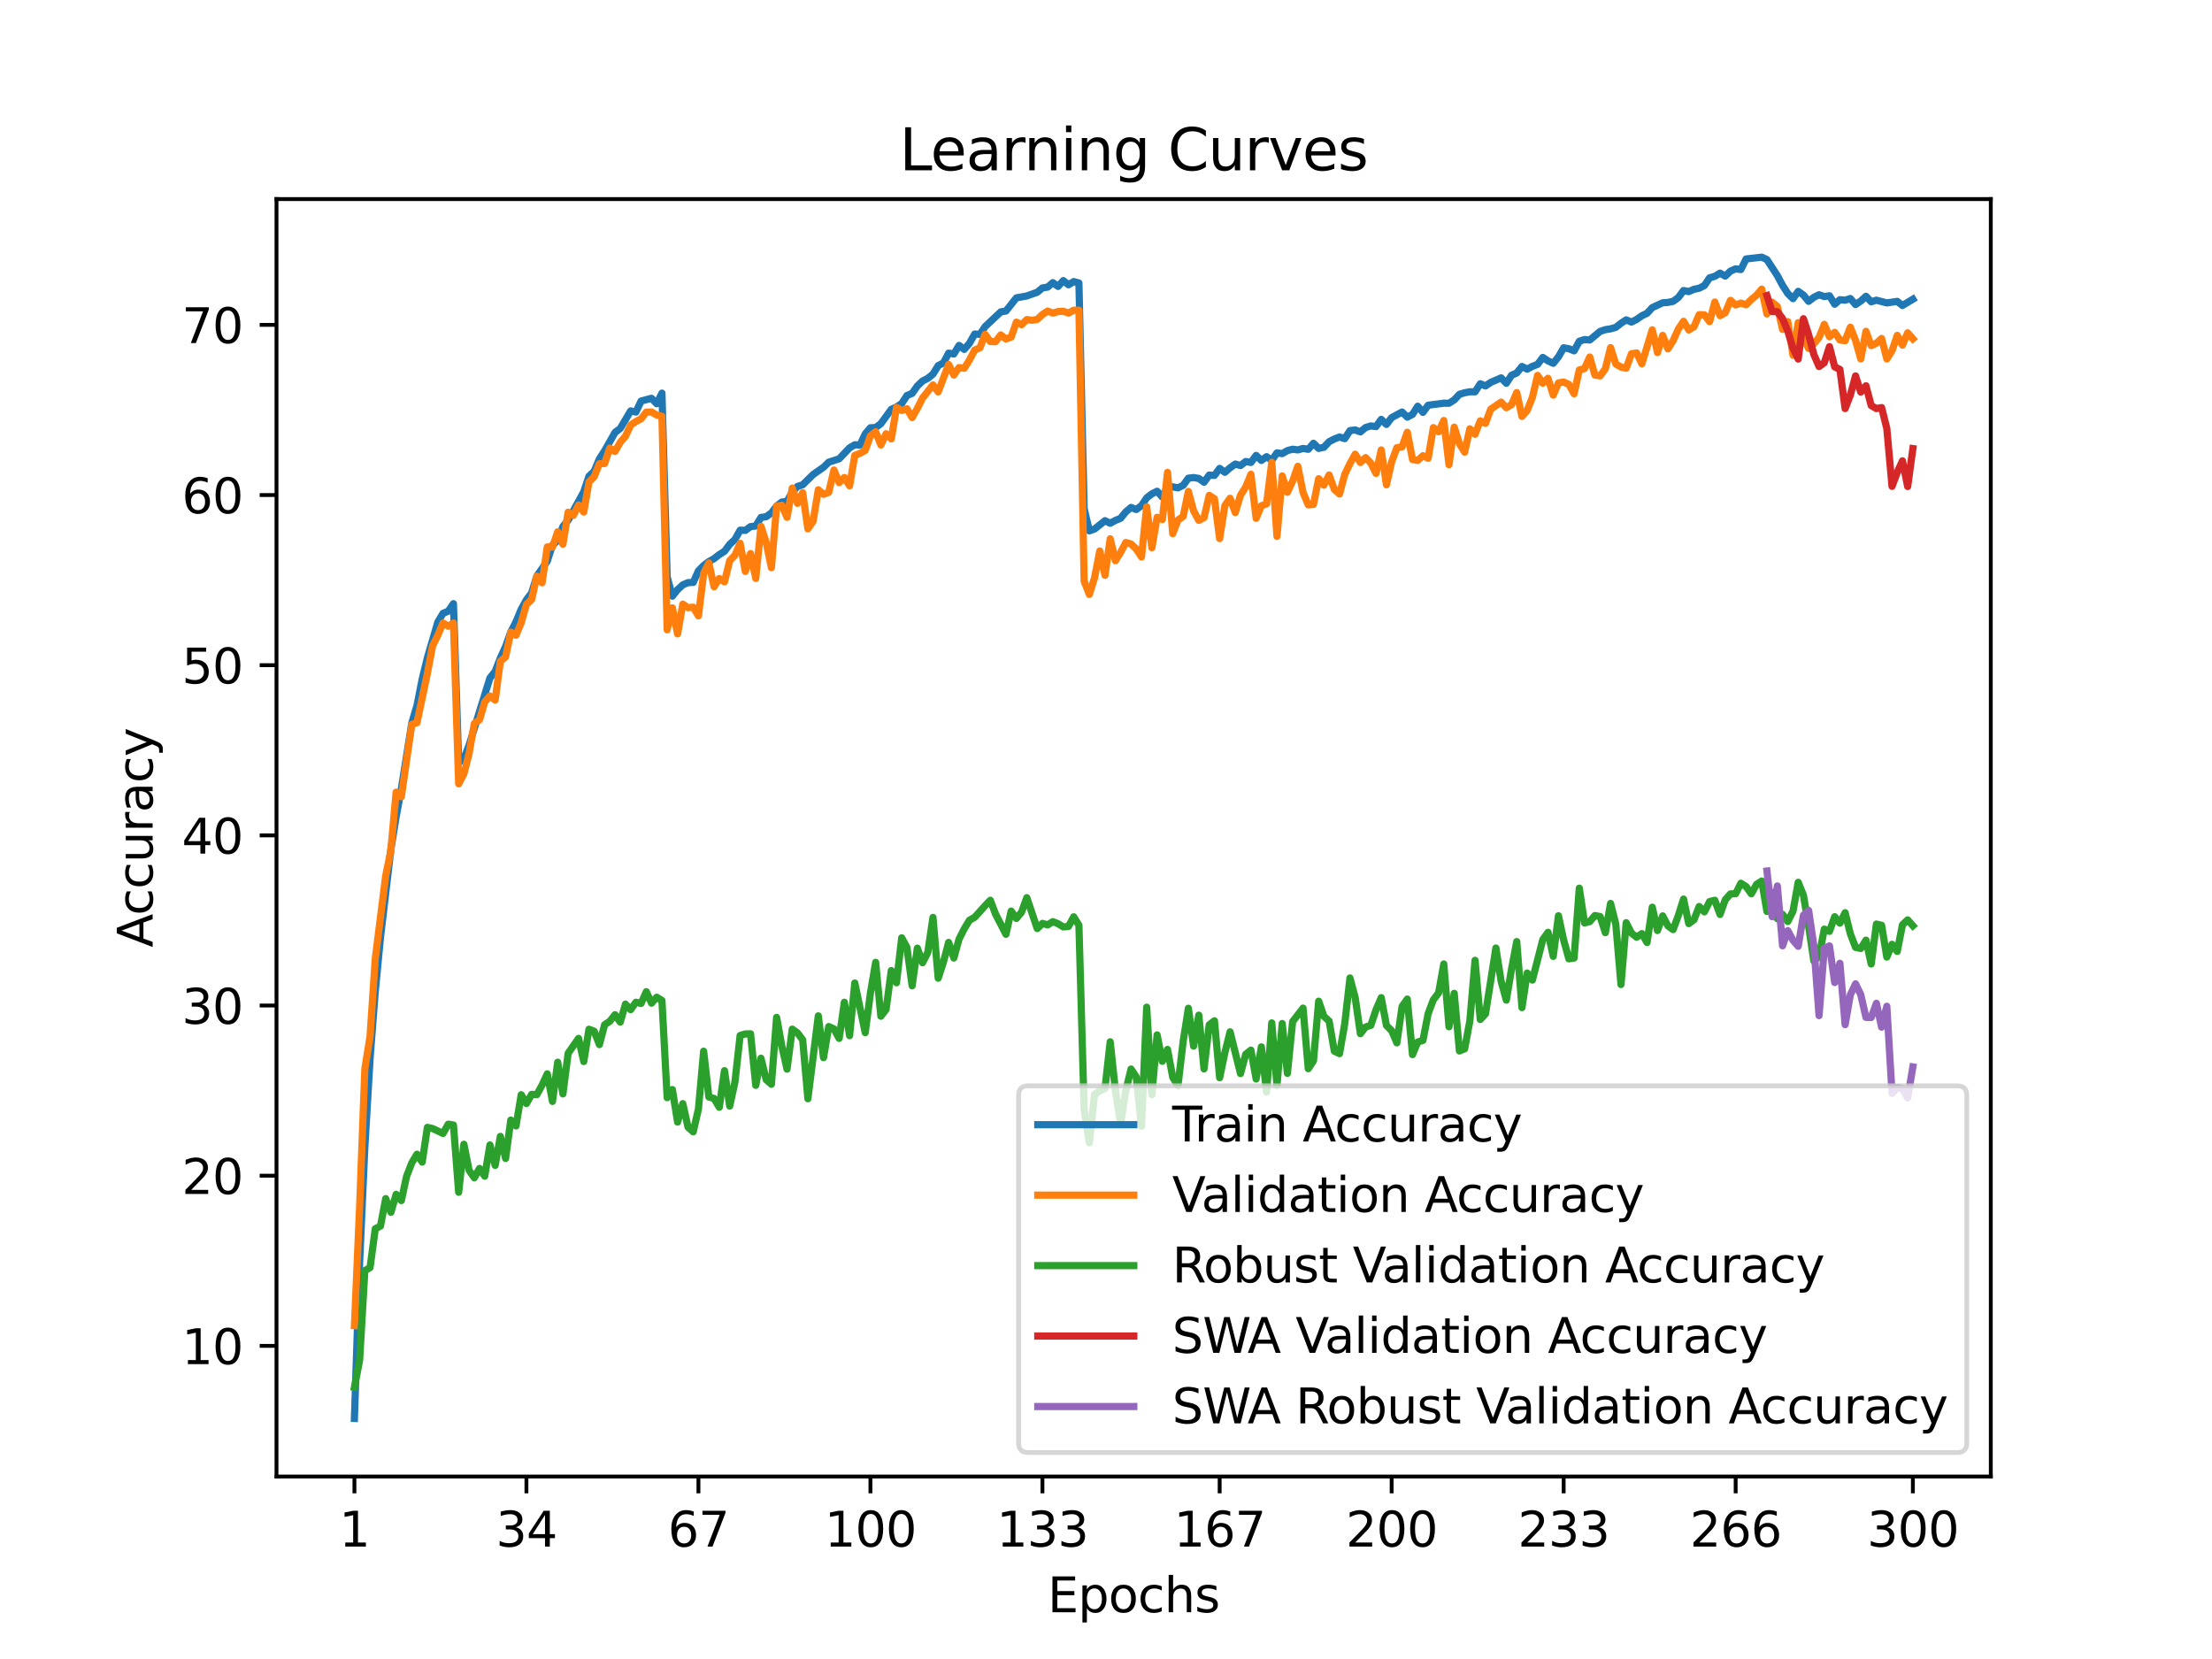 <?xml version="1.0" encoding="utf-8" standalone="no"?>
<!DOCTYPE svg PUBLIC "-//W3C//DTD SVG 1.1//EN"
  "http://www.w3.org/Graphics/SVG/1.1/DTD/svg11.dtd">
<svg xmlns:xlink="http://www.w3.org/1999/xlink" width="460.8pt" height="345.6pt" viewBox="0 0 460.8 345.6" xmlns="http://www.w3.org/2000/svg" version="1.1">
 <defs>
  <style type="text/css">*{stroke-linejoin: round; stroke-linecap: butt}</style>
 </defs>
 <g id="figure_1">
  <g id="patch_1">
   <path d="M 0 345.6 
L 460.8 345.6 
L 460.8 0 
L 0 0 
z
" style="fill: #ffffff"/>
  </g>
  <g id="axes_1">
   <g id="patch_2">
    <path d="M 57.6 307.584 
L 414.72 307.584 
L 414.72 41.472 
L 57.6 41.472 
z
" style="fill: #ffffff"/>
   </g>
   <g id="matplotlib.axis_1">
    <g id="xtick_1">
     <g id="line2d_1">
      <defs>
       <path id="m5bee72cd21" d="M 0 0 
L 0 3.5 
" style="stroke: #000000; stroke-width: 0.8"/>
      </defs>
      <g>
       <use xlink:href="#m5bee72cd21" x="73.833" y="307.584" style="stroke: #000000; stroke-width: 0.8"/>
      </g>
     </g>
     <g id="text_1">
      <!-- 1 -->
      <g transform="translate(70.651 322.182) scale(0.1 -0.1)">
       <defs>
        <path id="DejaVuSans-31" d="M 794 531 
L 1825 531 
L 1825 4091 
L 703 3866 
L 703 4441 
L 1819 4666 
L 2450 4666 
L 2450 531 
L 3481 531 
L 3481 0 
L 794 0 
L 794 531 
z
" transform="scale(0.016)"/>
       </defs>
       <use xlink:href="#DejaVuSans-31"/>
      </g>
     </g>
    </g>
    <g id="xtick_2">
     <g id="line2d_2">
      <g>
       <use xlink:href="#m5bee72cd21" x="109.664" y="307.584" style="stroke: #000000; stroke-width: 0.8"/>
      </g>
     </g>
     <g id="text_2">
      <!-- 34 -->
      <g transform="translate(103.302 322.182) scale(0.1 -0.1)">
       <defs>
        <path id="DejaVuSans-33" d="M 2597 2516 
Q 3050 2419 3304 2112 
Q 3559 1806 3559 1356 
Q 3559 666 3084 287 
Q 2609 -91 1734 -91 
Q 1441 -91 1130 -33 
Q 819 25 488 141 
L 488 750 
Q 750 597 1062 519 
Q 1375 441 1716 441 
Q 2309 441 2620 675 
Q 2931 909 2931 1356 
Q 2931 1769 2642 2001 
Q 2353 2234 1838 2234 
L 1294 2234 
L 1294 2753 
L 1863 2753 
Q 2328 2753 2575 2939 
Q 2822 3125 2822 3475 
Q 2822 3834 2567 4026 
Q 2313 4219 1838 4219 
Q 1578 4219 1281 4162 
Q 984 4106 628 3988 
L 628 4550 
Q 988 4650 1302 4700 
Q 1616 4750 1894 4750 
Q 2613 4750 3031 4423 
Q 3450 4097 3450 3541 
Q 3450 3153 3228 2886 
Q 3006 2619 2597 2516 
z
" transform="scale(0.016)"/>
        <path id="DejaVuSans-34" d="M 2419 4116 
L 825 1625 
L 2419 1625 
L 2419 4116 
z
M 2253 4666 
L 3047 4666 
L 3047 1625 
L 3713 1625 
L 3713 1100 
L 3047 1100 
L 3047 0 
L 2419 0 
L 2419 1100 
L 313 1100 
L 313 1709 
L 2253 4666 
z
" transform="scale(0.016)"/>
       </defs>
       <use xlink:href="#DejaVuSans-33"/>
       <use xlink:href="#DejaVuSans-34" x="63.623"/>
      </g>
     </g>
    </g>
    <g id="xtick_3">
     <g id="line2d_3">
      <g>
       <use xlink:href="#m5bee72cd21" x="145.496" y="307.584" style="stroke: #000000; stroke-width: 0.8"/>
      </g>
     </g>
     <g id="text_3">
      <!-- 67 -->
      <g transform="translate(139.133 322.182) scale(0.1 -0.1)">
       <defs>
        <path id="DejaVuSans-36" d="M 2113 2584 
Q 1688 2584 1439 2293 
Q 1191 2003 1191 1497 
Q 1191 994 1439 701 
Q 1688 409 2113 409 
Q 2538 409 2786 701 
Q 3034 994 3034 1497 
Q 3034 2003 2786 2293 
Q 2538 2584 2113 2584 
z
M 3366 4563 
L 3366 3988 
Q 3128 4100 2886 4159 
Q 2644 4219 2406 4219 
Q 1781 4219 1451 3797 
Q 1122 3375 1075 2522 
Q 1259 2794 1537 2939 
Q 1816 3084 2150 3084 
Q 2853 3084 3261 2657 
Q 3669 2231 3669 1497 
Q 3669 778 3244 343 
Q 2819 -91 2113 -91 
Q 1303 -91 875 529 
Q 447 1150 447 2328 
Q 447 3434 972 4092 
Q 1497 4750 2381 4750 
Q 2619 4750 2861 4703 
Q 3103 4656 3366 4563 
z
" transform="scale(0.016)"/>
        <path id="DejaVuSans-37" d="M 525 4666 
L 3525 4666 
L 3525 4397 
L 1831 0 
L 1172 0 
L 2766 4134 
L 525 4134 
L 525 4666 
z
" transform="scale(0.016)"/>
       </defs>
       <use xlink:href="#DejaVuSans-36"/>
       <use xlink:href="#DejaVuSans-37" x="63.623"/>
      </g>
     </g>
    </g>
    <g id="xtick_4">
     <g id="line2d_4">
      <g>
       <use xlink:href="#m5bee72cd21" x="181.327" y="307.584" style="stroke: #000000; stroke-width: 0.8"/>
      </g>
     </g>
     <g id="text_4">
      <!-- 100 -->
      <g transform="translate(171.783 322.182) scale(0.1 -0.1)">
       <defs>
        <path id="DejaVuSans-30" d="M 2034 4250 
Q 1547 4250 1301 3770 
Q 1056 3291 1056 2328 
Q 1056 1369 1301 889 
Q 1547 409 2034 409 
Q 2525 409 2770 889 
Q 3016 1369 3016 2328 
Q 3016 3291 2770 3770 
Q 2525 4250 2034 4250 
z
M 2034 4750 
Q 2819 4750 3233 4129 
Q 3647 3509 3647 2328 
Q 3647 1150 3233 529 
Q 2819 -91 2034 -91 
Q 1250 -91 836 529 
Q 422 1150 422 2328 
Q 422 3509 836 4129 
Q 1250 4750 2034 4750 
z
" transform="scale(0.016)"/>
       </defs>
       <use xlink:href="#DejaVuSans-31"/>
       <use xlink:href="#DejaVuSans-30" x="63.623"/>
       <use xlink:href="#DejaVuSans-30" x="127.246"/>
      </g>
     </g>
    </g>
    <g id="xtick_5">
     <g id="line2d_5">
      <g>
       <use xlink:href="#m5bee72cd21" x="217.158" y="307.584" style="stroke: #000000; stroke-width: 0.8"/>
      </g>
     </g>
     <g id="text_5">
      <!-- 133 -->
      <g transform="translate(207.615 322.182) scale(0.1 -0.1)">
       <use xlink:href="#DejaVuSans-31"/>
       <use xlink:href="#DejaVuSans-33" x="63.623"/>
       <use xlink:href="#DejaVuSans-33" x="127.246"/>
      </g>
     </g>
    </g>
    <g id="xtick_6">
     <g id="line2d_6">
      <g>
       <use xlink:href="#m5bee72cd21" x="254.076" y="307.584" style="stroke: #000000; stroke-width: 0.8"/>
      </g>
     </g>
     <g id="text_6">
      <!-- 167 -->
      <g transform="translate(244.532 322.182) scale(0.1 -0.1)">
       <use xlink:href="#DejaVuSans-31"/>
       <use xlink:href="#DejaVuSans-36" x="63.623"/>
       <use xlink:href="#DejaVuSans-37" x="127.246"/>
      </g>
     </g>
    </g>
    <g id="xtick_7">
     <g id="line2d_7">
      <g>
       <use xlink:href="#m5bee72cd21" x="289.907" y="307.584" style="stroke: #000000; stroke-width: 0.8"/>
      </g>
     </g>
     <g id="text_7">
      <!-- 200 -->
      <g transform="translate(280.363 322.182) scale(0.1 -0.1)">
       <defs>
        <path id="DejaVuSans-32" d="M 1228 531 
L 3431 531 
L 3431 0 
L 469 0 
L 469 531 
Q 828 903 1448 1529 
Q 2069 2156 2228 2338 
Q 2531 2678 2651 2914 
Q 2772 3150 2772 3378 
Q 2772 3750 2511 3984 
Q 2250 4219 1831 4219 
Q 1534 4219 1204 4116 
Q 875 4013 500 3803 
L 500 4441 
Q 881 4594 1212 4672 
Q 1544 4750 1819 4750 
Q 2544 4750 2975 4387 
Q 3406 4025 3406 3419 
Q 3406 3131 3298 2873 
Q 3191 2616 2906 2266 
Q 2828 2175 2409 1742 
Q 1991 1309 1228 531 
z
" transform="scale(0.016)"/>
       </defs>
       <use xlink:href="#DejaVuSans-32"/>
       <use xlink:href="#DejaVuSans-30" x="63.623"/>
       <use xlink:href="#DejaVuSans-30" x="127.246"/>
      </g>
     </g>
    </g>
    <g id="xtick_8">
     <g id="line2d_8">
      <g>
       <use xlink:href="#m5bee72cd21" x="325.739" y="307.584" style="stroke: #000000; stroke-width: 0.8"/>
      </g>
     </g>
     <g id="text_8">
      <!-- 233 -->
      <g transform="translate(316.195 322.182) scale(0.1 -0.1)">
       <use xlink:href="#DejaVuSans-32"/>
       <use xlink:href="#DejaVuSans-33" x="63.623"/>
       <use xlink:href="#DejaVuSans-33" x="127.246"/>
      </g>
     </g>
    </g>
    <g id="xtick_9">
     <g id="line2d_9">
      <g>
       <use xlink:href="#m5bee72cd21" x="361.57" y="307.584" style="stroke: #000000; stroke-width: 0.8"/>
      </g>
     </g>
     <g id="text_9">
      <!-- 266 -->
      <g transform="translate(352.026 322.182) scale(0.1 -0.1)">
       <use xlink:href="#DejaVuSans-32"/>
       <use xlink:href="#DejaVuSans-36" x="63.623"/>
       <use xlink:href="#DejaVuSans-36" x="127.246"/>
      </g>
     </g>
    </g>
    <g id="xtick_10">
     <g id="line2d_10">
      <g>
       <use xlink:href="#m5bee72cd21" x="398.487" y="307.584" style="stroke: #000000; stroke-width: 0.8"/>
      </g>
     </g>
     <g id="text_10">
      <!-- 300 -->
      <g transform="translate(388.944 322.182) scale(0.1 -0.1)">
       <use xlink:href="#DejaVuSans-33"/>
       <use xlink:href="#DejaVuSans-30" x="63.623"/>
       <use xlink:href="#DejaVuSans-30" x="127.246"/>
      </g>
     </g>
    </g>
    <g id="text_11">
     <!-- Epochs -->
     <g transform="translate(218.244 335.861) scale(0.1 -0.1)">
      <defs>
       <path id="DejaVuSans-45" d="M 628 4666 
L 3578 4666 
L 3578 4134 
L 1259 4134 
L 1259 2753 
L 3481 2753 
L 3481 2222 
L 1259 2222 
L 1259 531 
L 3634 531 
L 3634 0 
L 628 0 
L 628 4666 
z
" transform="scale(0.016)"/>
       <path id="DejaVuSans-70" d="M 1159 525 
L 1159 -1331 
L 581 -1331 
L 581 3500 
L 1159 3500 
L 1159 2969 
Q 1341 3281 1617 3432 
Q 1894 3584 2278 3584 
Q 2916 3584 3314 3078 
Q 3713 2572 3713 1747 
Q 3713 922 3314 415 
Q 2916 -91 2278 -91 
Q 1894 -91 1617 61 
Q 1341 213 1159 525 
z
M 3116 1747 
Q 3116 2381 2855 2742 
Q 2594 3103 2138 3103 
Q 1681 3103 1420 2742 
Q 1159 2381 1159 1747 
Q 1159 1113 1420 752 
Q 1681 391 2138 391 
Q 2594 391 2855 752 
Q 3116 1113 3116 1747 
z
" transform="scale(0.016)"/>
       <path id="DejaVuSans-6f" d="M 1959 3097 
Q 1497 3097 1228 2736 
Q 959 2375 959 1747 
Q 959 1119 1226 758 
Q 1494 397 1959 397 
Q 2419 397 2687 759 
Q 2956 1122 2956 1747 
Q 2956 2369 2687 2733 
Q 2419 3097 1959 3097 
z
M 1959 3584 
Q 2709 3584 3137 3096 
Q 3566 2609 3566 1747 
Q 3566 888 3137 398 
Q 2709 -91 1959 -91 
Q 1206 -91 779 398 
Q 353 888 353 1747 
Q 353 2609 779 3096 
Q 1206 3584 1959 3584 
z
" transform="scale(0.016)"/>
       <path id="DejaVuSans-63" d="M 3122 3366 
L 3122 2828 
Q 2878 2963 2633 3030 
Q 2388 3097 2138 3097 
Q 1578 3097 1268 2742 
Q 959 2388 959 1747 
Q 959 1106 1268 751 
Q 1578 397 2138 397 
Q 2388 397 2633 464 
Q 2878 531 3122 666 
L 3122 134 
Q 2881 22 2623 -34 
Q 2366 -91 2075 -91 
Q 1284 -91 818 406 
Q 353 903 353 1747 
Q 353 2603 823 3093 
Q 1294 3584 2113 3584 
Q 2378 3584 2631 3529 
Q 2884 3475 3122 3366 
z
" transform="scale(0.016)"/>
       <path id="DejaVuSans-68" d="M 3513 2113 
L 3513 0 
L 2938 0 
L 2938 2094 
Q 2938 2591 2744 2837 
Q 2550 3084 2163 3084 
Q 1697 3084 1428 2787 
Q 1159 2491 1159 1978 
L 1159 0 
L 581 0 
L 581 4863 
L 1159 4863 
L 1159 2956 
Q 1366 3272 1645 3428 
Q 1925 3584 2291 3584 
Q 2894 3584 3203 3211 
Q 3513 2838 3513 2113 
z
" transform="scale(0.016)"/>
       <path id="DejaVuSans-73" d="M 2834 3397 
L 2834 2853 
Q 2591 2978 2328 3040 
Q 2066 3103 1784 3103 
Q 1356 3103 1142 2972 
Q 928 2841 928 2578 
Q 928 2378 1081 2264 
Q 1234 2150 1697 2047 
L 1894 2003 
Q 2506 1872 2764 1633 
Q 3022 1394 3022 966 
Q 3022 478 2636 193 
Q 2250 -91 1575 -91 
Q 1294 -91 989 -36 
Q 684 19 347 128 
L 347 722 
Q 666 556 975 473 
Q 1284 391 1588 391 
Q 1994 391 2212 530 
Q 2431 669 2431 922 
Q 2431 1156 2273 1281 
Q 2116 1406 1581 1522 
L 1381 1569 
Q 847 1681 609 1914 
Q 372 2147 372 2553 
Q 372 3047 722 3315 
Q 1072 3584 1716 3584 
Q 2034 3584 2315 3537 
Q 2597 3491 2834 3397 
z
" transform="scale(0.016)"/>
      </defs>
      <use xlink:href="#DejaVuSans-45"/>
      <use xlink:href="#DejaVuSans-70" x="63.184"/>
      <use xlink:href="#DejaVuSans-6f" x="126.66"/>
      <use xlink:href="#DejaVuSans-63" x="187.842"/>
      <use xlink:href="#DejaVuSans-68" x="242.822"/>
      <use xlink:href="#DejaVuSans-73" x="306.201"/>
     </g>
    </g>
   </g>
   <g id="matplotlib.axis_2">
    <g id="ytick_1">
     <g id="line2d_11">
      <defs>
       <path id="m34413c1497" d="M 0 0 
L -3.5 0 
" style="stroke: #000000; stroke-width: 0.8"/>
      </defs>
      <g>
       <use xlink:href="#m34413c1497" x="57.6" y="280.371" style="stroke: #000000; stroke-width: 0.8"/>
      </g>
     </g>
     <g id="text_12">
      <!-- 10 -->
      <g transform="translate(37.875 284.17) scale(0.1 -0.1)">
       <use xlink:href="#DejaVuSans-31"/>
       <use xlink:href="#DejaVuSans-30" x="63.623"/>
      </g>
     </g>
    </g>
    <g id="ytick_2">
     <g id="line2d_12">
      <g>
       <use xlink:href="#m34413c1497" x="57.6" y="244.921" style="stroke: #000000; stroke-width: 0.8"/>
      </g>
     </g>
     <g id="text_13">
      <!-- 20 -->
      <g transform="translate(37.875 248.721) scale(0.1 -0.1)">
       <use xlink:href="#DejaVuSans-32"/>
       <use xlink:href="#DejaVuSans-30" x="63.623"/>
      </g>
     </g>
    </g>
    <g id="ytick_3">
     <g id="line2d_13">
      <g>
       <use xlink:href="#m34413c1497" x="57.6" y="209.472" style="stroke: #000000; stroke-width: 0.8"/>
      </g>
     </g>
     <g id="text_14">
      <!-- 30 -->
      <g transform="translate(37.875 213.271) scale(0.1 -0.1)">
       <use xlink:href="#DejaVuSans-33"/>
       <use xlink:href="#DejaVuSans-30" x="63.623"/>
      </g>
     </g>
    </g>
    <g id="ytick_4">
     <g id="line2d_14">
      <g>
       <use xlink:href="#m34413c1497" x="57.6" y="174.022" style="stroke: #000000; stroke-width: 0.8"/>
      </g>
     </g>
     <g id="text_15">
      <!-- 40 -->
      <g transform="translate(37.875 177.822) scale(0.1 -0.1)">
       <use xlink:href="#DejaVuSans-34"/>
       <use xlink:href="#DejaVuSans-30" x="63.623"/>
      </g>
     </g>
    </g>
    <g id="ytick_5">
     <g id="line2d_15">
      <g>
       <use xlink:href="#m34413c1497" x="57.6" y="138.573" style="stroke: #000000; stroke-width: 0.8"/>
      </g>
     </g>
     <g id="text_16">
      <!-- 50 -->
      <g transform="translate(37.875 142.372) scale(0.1 -0.1)">
       <defs>
        <path id="DejaVuSans-35" d="M 691 4666 
L 3169 4666 
L 3169 4134 
L 1269 4134 
L 1269 2991 
Q 1406 3038 1543 3061 
Q 1681 3084 1819 3084 
Q 2600 3084 3056 2656 
Q 3513 2228 3513 1497 
Q 3513 744 3044 326 
Q 2575 -91 1722 -91 
Q 1428 -91 1123 -41 
Q 819 9 494 109 
L 494 744 
Q 775 591 1075 516 
Q 1375 441 1709 441 
Q 2250 441 2565 725 
Q 2881 1009 2881 1497 
Q 2881 1984 2565 2268 
Q 2250 2553 1709 2553 
Q 1456 2553 1204 2497 
Q 953 2441 691 2322 
L 691 4666 
z
" transform="scale(0.016)"/>
       </defs>
       <use xlink:href="#DejaVuSans-35"/>
       <use xlink:href="#DejaVuSans-30" x="63.623"/>
      </g>
     </g>
    </g>
    <g id="ytick_6">
     <g id="line2d_16">
      <g>
       <use xlink:href="#m34413c1497" x="57.6" y="103.123" style="stroke: #000000; stroke-width: 0.8"/>
      </g>
     </g>
     <g id="text_17">
      <!-- 60 -->
      <g transform="translate(37.875 106.923) scale(0.1 -0.1)">
       <use xlink:href="#DejaVuSans-36"/>
       <use xlink:href="#DejaVuSans-30" x="63.623"/>
      </g>
     </g>
    </g>
    <g id="ytick_7">
     <g id="line2d_17">
      <g>
       <use xlink:href="#m34413c1497" x="57.6" y="67.674" style="stroke: #000000; stroke-width: 0.8"/>
      </g>
     </g>
     <g id="text_18">
      <!-- 70 -->
      <g transform="translate(37.875 71.473) scale(0.1 -0.1)">
       <use xlink:href="#DejaVuSans-37"/>
       <use xlink:href="#DejaVuSans-30" x="63.623"/>
      </g>
     </g>
    </g>
    <g id="text_19">
     <!-- Accuracy -->
     <g transform="translate(31.795 197.356) rotate(-90) scale(0.1 -0.1)">
      <defs>
       <path id="DejaVuSans-41" d="M 2188 4044 
L 1331 1722 
L 3047 1722 
L 2188 4044 
z
M 1831 4666 
L 2547 4666 
L 4325 0 
L 3669 0 
L 3244 1197 
L 1141 1197 
L 716 0 
L 50 0 
L 1831 4666 
z
" transform="scale(0.016)"/>
       <path id="DejaVuSans-75" d="M 544 1381 
L 544 3500 
L 1119 3500 
L 1119 1403 
Q 1119 906 1312 657 
Q 1506 409 1894 409 
Q 2359 409 2629 706 
Q 2900 1003 2900 1516 
L 2900 3500 
L 3475 3500 
L 3475 0 
L 2900 0 
L 2900 538 
Q 2691 219 2414 64 
Q 2138 -91 1772 -91 
Q 1169 -91 856 284 
Q 544 659 544 1381 
z
M 1991 3584 
L 1991 3584 
z
" transform="scale(0.016)"/>
       <path id="DejaVuSans-72" d="M 2631 2963 
Q 2534 3019 2420 3045 
Q 2306 3072 2169 3072 
Q 1681 3072 1420 2755 
Q 1159 2438 1159 1844 
L 1159 0 
L 581 0 
L 581 3500 
L 1159 3500 
L 1159 2956 
Q 1341 3275 1631 3429 
Q 1922 3584 2338 3584 
Q 2397 3584 2469 3576 
Q 2541 3569 2628 3553 
L 2631 2963 
z
" transform="scale(0.016)"/>
       <path id="DejaVuSans-61" d="M 2194 1759 
Q 1497 1759 1228 1600 
Q 959 1441 959 1056 
Q 959 750 1161 570 
Q 1363 391 1709 391 
Q 2188 391 2477 730 
Q 2766 1069 2766 1631 
L 2766 1759 
L 2194 1759 
z
M 3341 1997 
L 3341 0 
L 2766 0 
L 2766 531 
Q 2569 213 2275 61 
Q 1981 -91 1556 -91 
Q 1019 -91 701 211 
Q 384 513 384 1019 
Q 384 1609 779 1909 
Q 1175 2209 1959 2209 
L 2766 2209 
L 2766 2266 
Q 2766 2663 2505 2880 
Q 2244 3097 1772 3097 
Q 1472 3097 1187 3025 
Q 903 2953 641 2809 
L 641 3341 
Q 956 3463 1253 3523 
Q 1550 3584 1831 3584 
Q 2591 3584 2966 3190 
Q 3341 2797 3341 1997 
z
" transform="scale(0.016)"/>
       <path id="DejaVuSans-79" d="M 2059 -325 
Q 1816 -950 1584 -1140 
Q 1353 -1331 966 -1331 
L 506 -1331 
L 506 -850 
L 844 -850 
Q 1081 -850 1212 -737 
Q 1344 -625 1503 -206 
L 1606 56 
L 191 3500 
L 800 3500 
L 1894 763 
L 2988 3500 
L 3597 3500 
L 2059 -325 
z
" transform="scale(0.016)"/>
      </defs>
      <use xlink:href="#DejaVuSans-41"/>
      <use xlink:href="#DejaVuSans-63" x="66.658"/>
      <use xlink:href="#DejaVuSans-63" x="121.639"/>
      <use xlink:href="#DejaVuSans-75" x="176.619"/>
      <use xlink:href="#DejaVuSans-72" x="239.998"/>
      <use xlink:href="#DejaVuSans-61" x="281.111"/>
      <use xlink:href="#DejaVuSans-63" x="342.391"/>
      <use xlink:href="#DejaVuSans-79" x="397.371"/>
     </g>
    </g>
   </g>
   <g id="line2d_18">
    <path d="M 73.833 295.488 
L 74.919 262.892 
L 76.004 238.972 
L 77.09 220.55 
L 78.176 206.521 
L 79.262 195.254 
L 81.433 176.854 
L 82.519 170.171 
L 83.605 164.346 
L 85.777 150.647 
L 86.862 146.995 
L 87.948 141.475 
L 89.034 137.029 
L 91.206 129.594 
L 92.291 127.772 
L 93.377 127.322 
L 94.463 125.748 
L 95.549 158.872 
L 96.635 158.092 
L 97.72 155.231 
L 102.064 141.241 
L 103.149 139.876 
L 104.235 137.086 
L 105.321 134.703 
L 106.407 131.658 
L 107.493 129.534 
L 108.578 126.921 
L 109.664 124.961 
L 110.75 123.514 
L 111.836 120.015 
L 114.007 116.898 
L 115.093 113.541 
L 116.179 112.619 
L 117.265 109.673 
L 118.351 108.39 
L 121.608 102.451 
L 122.694 99.204 
L 123.78 98.189 
L 124.865 95.595 
L 125.951 93.921 
L 128.123 90.078 
L 129.209 89.252 
L 131.38 85.597 
L 132.466 85.845 
L 133.552 83.544 
L 135.723 82.973 
L 136.809 84.108 
L 137.895 81.895 
L 138.981 120.174 
L 140.067 124.195 
L 141.152 122.83 
L 142.238 121.837 
L 143.324 121.373 
L 144.41 121.334 
L 145.496 118.909 
L 146.581 117.81 
L 147.667 116.987 
L 148.753 116.377 
L 149.839 115.53 
L 150.925 114.842 
L 152.01 113.392 
L 153.096 112.392 
L 154.182 110.446 
L 155.268 110.488 
L 156.354 109.705 
L 157.439 109.574 
L 158.525 107.79 
L 159.611 107.645 
L 160.697 106.865 
L 161.783 105.426 
L 162.868 104.582 
L 163.954 104.461 
L 165.04 102.497 
L 166.126 101.341 
L 167.212 100.994 
L 169.383 98.853 
L 171.555 97.339 
L 172.641 96.282 
L 174.812 95.58 
L 176.984 93.294 
L 178.07 92.659 
L 179.155 92.709 
L 180.241 90.386 
L 181.327 89.114 
L 182.413 89.068 
L 183.499 88.255 
L 185.67 85.281 
L 186.756 84.785 
L 187.842 84.072 
L 188.928 82.402 
L 190.013 81.948 
L 191.099 80.406 
L 192.185 79.371 
L 193.271 78.818 
L 194.357 77.932 
L 195.442 76.166 
L 196.528 75.616 
L 197.614 73.564 
L 198.7 73.741 
L 199.786 71.954 
L 200.871 72.784 
L 201.957 71.514 
L 203.043 69.582 
L 204.129 69.657 
L 205.215 68.044 
L 208.472 64.973 
L 209.558 64.796 
L 211.729 62.052 
L 213.901 61.655 
L 216.073 60.882 
L 217.158 59.982 
L 218.244 59.808 
L 219.33 58.882 
L 220.416 59.67 
L 221.502 58.453 
L 222.587 59.329 
L 223.673 58.659 
L 224.759 58.95 
L 225.845 105.961 
L 226.931 110.588 
L 228.016 110.205 
L 230.188 108.468 
L 231.274 109.003 
L 232.36 108.415 
L 233.445 107.964 
L 234.531 106.624 
L 235.617 105.713 
L 236.703 106.142 
L 237.789 105.344 
L 238.875 103.706 
L 239.96 102.88 
L 241.046 102.338 
L 242.132 103.55 
L 243.218 101.437 
L 244.304 101.419 
L 245.389 101.629 
L 246.475 101.1 
L 247.561 99.615 
L 248.647 99.484 
L 249.733 99.668 
L 250.818 100.459 
L 251.904 98.963 
L 252.99 99.041 
L 254.076 97.576 
L 255.162 98.392 
L 256.247 97.449 
L 257.333 96.669 
L 258.419 96.984 
L 259.505 96.141 
L 260.591 96.339 
L 261.676 94.871 
L 262.762 95.921 
L 263.848 95.134 
L 264.934 95.889 
L 266.02 94.336 
L 267.105 94.502 
L 268.191 93.868 
L 269.277 93.581 
L 270.363 93.726 
L 271.449 93.418 
L 272.534 93.598 
L 273.62 92.34 
L 274.706 93.411 
L 275.792 93.177 
L 276.878 92.017 
L 277.963 91.453 
L 279.049 91.035 
L 280.135 91.379 
L 281.221 89.706 
L 282.307 89.564 
L 283.392 89.972 
L 284.478 89.061 
L 285.564 88.727 
L 286.65 88.869 
L 287.736 87.366 
L 288.821 88.415 
L 289.907 86.997 
L 292.079 85.831 
L 293.165 86.898 
L 294.25 86.316 
L 295.336 84.622 
L 296.422 85.905 
L 297.508 84.416 
L 300.765 83.994 
L 301.851 84.001 
L 302.937 83.317 
L 304.023 82.143 
L 305.108 81.817 
L 306.194 81.615 
L 307.28 81.626 
L 308.366 79.949 
L 309.452 80.403 
L 310.537 79.665 
L 312.709 78.718 
L 313.795 79.843 
L 314.881 78.169 
L 315.966 77.701 
L 317.052 76.343 
L 318.138 76.9 
L 319.224 76.322 
L 320.31 75.897 
L 321.395 74.457 
L 322.481 75.177 
L 323.567 75.684 
L 324.653 74.34 
L 325.739 72.454 
L 326.824 72.649 
L 327.91 73.085 
L 328.996 71.096 
L 330.082 70.735 
L 331.168 70.827 
L 333.339 69.033 
L 334.425 68.671 
L 335.511 68.505 
L 336.597 68.193 
L 337.682 67.342 
L 338.768 66.636 
L 339.854 67.09 
L 340.94 66.547 
L 342.026 65.782 
L 343.111 65.261 
L 344.197 64.08 
L 346.369 63.073 
L 347.455 63.002 
L 348.54 62.782 
L 349.626 61.978 
L 350.712 60.524 
L 351.798 60.74 
L 352.884 60.265 
L 353.969 60.042 
L 355.055 59.485 
L 356.141 57.876 
L 357.227 57.564 
L 358.313 56.897 
L 359.398 57.514 
L 360.484 56.475 
L 361.57 56.007 
L 362.656 56.153 
L 363.742 53.951 
L 366.999 53.568 
L 368.085 54.082 
L 370.256 57.418 
L 371.342 59.45 
L 372.428 61.137 
L 373.514 62.215 
L 374.6 60.691 
L 375.685 61.467 
L 376.771 62.775 
L 377.857 61.935 
L 378.943 61.4 
L 380.029 61.783 
L 381.114 61.616 
L 382.2 63.378 
L 383.286 62.435 
L 384.372 62.541 
L 385.458 62.183 
L 386.543 63.445 
L 387.629 62.715 
L 388.715 61.722 
L 389.801 62.867 
L 390.887 62.534 
L 393.058 63.105 
L 395.23 62.782 
L 396.316 63.64 
L 398.487 62.332 
L 398.487 62.332 
" clip-path="url(#p3765a97e07)" style="fill: none; stroke: #1f77b4; stroke-width: 1.5; stroke-linecap: square"/>
   </g>
   <g id="line2d_19">
    <path d="M 73.833 276.152 
L 74.919 251.338 
L 76.004 222.659 
L 77.09 215.888 
L 78.176 199.688 
L 80.348 182.459 
L 81.433 177.106 
L 82.519 165.018 
L 83.605 165.975 
L 85.777 150.909 
L 86.862 150.555 
L 89.034 140.274 
L 90.12 134.532 
L 91.206 132.334 
L 92.291 129.781 
L 93.377 130.455 
L 94.463 129.781 
L 95.549 163.281 
L 96.635 161.225 
L 97.72 156.971 
L 98.806 150.732 
L 99.892 149.952 
L 100.978 146.23 
L 102.064 144.989 
L 103.149 145.84 
L 104.235 137.758 
L 105.321 136.836 
L 106.407 131.696 
L 107.493 132.334 
L 108.578 129.71 
L 109.664 125.917 
L 110.75 124.889 
L 111.836 120.033 
L 112.922 121.415 
L 114.007 113.935 
L 115.093 113.971 
L 116.179 110.78 
L 117.265 113.368 
L 118.351 106.704 
L 119.436 107.377 
L 120.522 105.215 
L 121.608 106.668 
L 122.694 100.429 
L 123.78 99.295 
L 124.865 96.601 
L 125.951 96.565 
L 127.037 93.339 
L 128.123 94.048 
L 129.209 92.134 
L 130.294 90.893 
L 131.38 88.554 
L 132.466 87.809 
L 133.552 87.242 
L 134.638 85.859 
L 135.723 85.824 
L 136.809 86.462 
L 137.895 86.71 
L 138.981 131.199 
L 140.067 126.626 
L 141.152 132.05 
L 142.238 125.846 
L 143.324 126.591 
L 144.41 126.485 
L 145.496 128.293 
L 146.581 119.466 
L 147.667 117.268 
L 148.753 122.231 
L 149.839 120.529 
L 150.925 121.203 
L 152.01 116.807 
L 153.096 115.672 
L 154.182 113.191 
L 155.268 119.04 
L 156.354 115.318 
L 157.439 120.494 
L 158.525 109.646 
L 159.611 113.014 
L 160.697 118.26 
L 161.783 105.428 
L 162.868 105.25 
L 163.954 107.767 
L 165.04 101.67 
L 166.126 104.86 
L 167.212 102.627 
L 168.297 110.178 
L 169.383 108.583 
L 170.469 102.024 
L 171.555 102.982 
L 172.641 102.556 
L 173.726 97.912 
L 174.812 100.536 
L 175.898 99.472 
L 176.984 101.209 
L 178.07 94.864 
L 179.155 94.438 
L 180.241 93.836 
L 181.327 90.787 
L 182.413 89.936 
L 183.499 92.701 
L 184.584 90.362 
L 185.67 91.425 
L 186.756 84.867 
L 187.842 85.505 
L 188.928 85.15 
L 190.013 86.994 
L 191.099 85.08 
L 192.185 82.917 
L 194.357 80.188 
L 195.442 81.641 
L 197.614 75.934 
L 198.7 78.131 
L 199.786 76.572 
L 200.871 76.713 
L 201.957 75.012 
L 203.043 72.92 
L 204.129 72.46 
L 205.215 69.659 
L 206.3 71.148 
L 207.386 71.183 
L 208.472 69.765 
L 209.558 70.616 
L 210.644 70.226 
L 211.729 67.107 
L 212.815 67.638 
L 213.901 66.575 
L 214.987 66.717 
L 216.073 66.539 
L 217.158 65.511 
L 218.244 64.802 
L 219.33 65.228 
L 220.416 64.909 
L 221.502 64.838 
L 222.587 65.228 
L 223.673 64.625 
L 224.759 64.625 
L 225.845 121.061 
L 226.931 123.826 
L 228.016 120.352 
L 229.102 114.786 
L 230.188 119.856 
L 231.274 112.234 
L 232.36 116.807 
L 233.445 115.07 
L 234.531 113.014 
L 235.617 113.333 
L 236.703 114.361 
L 237.789 116.027 
L 238.875 105.569 
L 239.96 114.113 
L 241.046 107.767 
L 242.132 108.228 
L 243.218 98.409 
L 244.304 111.17 
L 245.389 108.334 
L 246.475 107.59 
L 247.561 102.379 
L 248.647 106.42 
L 249.733 108.405 
L 250.818 107.838 
L 251.904 103.194 
L 252.99 103.903 
L 254.076 112.198 
L 255.162 105.321 
L 256.247 103.797 
L 257.333 106.775 
L 258.419 103.159 
L 259.505 101.457 
L 260.591 98.799 
L 261.676 107.98 
L 262.762 105.357 
L 263.848 104.967 
L 264.934 96.317 
L 266.02 111.738 
L 267.105 99.153 
L 268.191 102.556 
L 269.277 100.216 
L 270.363 97.132 
L 271.449 102.592 
L 272.534 105.179 
L 273.62 105.073 
L 274.706 99.72 
L 275.792 101.067 
L 276.878 98.94 
L 277.963 101.954 
L 279.049 102.911 
L 280.135 98.834 
L 281.221 96.565 
L 282.307 94.615 
L 283.392 96.353 
L 284.478 95.324 
L 285.564 96.459 
L 286.65 98.621 
L 287.736 93.729 
L 288.821 100.996 
L 289.907 96.211 
L 290.993 93.268 
L 292.079 93.091 
L 293.165 90.042 
L 294.25 95.714 
L 295.336 95.927 
L 296.422 94.935 
L 297.508 95.466 
L 298.594 89.085 
L 299.679 89.936 
L 300.765 87.596 
L 301.851 96.813 
L 302.937 88.979 
L 304.023 92.418 
L 305.108 94.19 
L 306.194 89.333 
L 307.28 90.468 
L 308.366 87.667 
L 309.452 88.199 
L 310.537 85.257 
L 312.709 83.768 
L 313.795 84.938 
L 314.881 84.3 
L 315.966 81.783 
L 317.052 86.746 
L 318.138 85.505 
L 319.224 82.775 
L 320.31 78.202 
L 321.395 79.833 
L 322.481 78.805 
L 323.567 82.314 
L 324.653 79.762 
L 325.739 79.585 
L 326.824 80.081 
L 327.91 82.031 
L 328.996 77.068 
L 330.082 76.784 
L 331.168 74.374 
L 332.253 78.131 
L 333.339 78.309 
L 334.425 76.82 
L 335.511 72.424 
L 336.597 75.827 
L 337.682 76.465 
L 338.768 76.713 
L 339.854 73.7 
L 340.94 73.523 
L 342.026 75.792 
L 344.197 68.702 
L 345.283 73.452 
L 346.369 69.872 
L 347.455 72.672 
L 348.54 70.971 
L 349.626 68.56 
L 350.712 66.929 
L 351.798 68.737 
L 352.884 68.064 
L 353.969 65.547 
L 355.055 65.582 
L 356.141 67 
L 357.227 62.924 
L 358.313 65.76 
L 359.398 65.157 
L 360.484 62.569 
L 361.57 63.526 
L 362.656 63.136 
L 363.742 63.491 
L 364.827 62.392 
L 365.913 61.506 
L 366.999 60.229 
L 368.085 65.405 
L 369.171 62.959 
L 370.256 63.845 
L 371.342 68.631 
L 372.428 67 
L 373.514 73.984 
L 374.6 67.213 
L 375.685 70.439 
L 376.771 72.601 
L 377.857 71.609 
L 378.943 70.297 
L 380.029 67.567 
L 381.114 70.155 
L 382.2 69.234 
L 383.286 70.829 
L 384.372 70.971 
L 385.458 68.17 
L 386.543 70.9 
L 387.629 74.764 
L 388.715 69.021 
L 389.801 71.999 
L 390.887 71.502 
L 391.972 70.51 
L 393.058 74.764 
L 394.144 73.062 
L 395.23 69.872 
L 396.316 71.892 
L 397.401 69.34 
L 398.487 70.581 
L 398.487 70.581 
" clip-path="url(#p3765a97e07)" style="fill: none; stroke: #ff7f0e; stroke-width: 1.5; stroke-linecap: square"/>
   </g>
   <g id="line2d_20">
    <path d="M 73.833 289.001 
L 74.919 283.329 
L 76.004 264.7 
L 77.09 264.064 
L 78.176 255.972 
L 79.262 255.409 
L 80.348 249.689 
L 81.433 252.549 
L 82.519 248.809 
L 83.605 250.104 
L 84.691 245.068 
L 85.777 242.257 
L 86.862 240.447 
L 87.948 242.085 
L 89.034 234.849 
L 90.12 235.093 
L 92.291 236.12 
L 93.377 234.189 
L 94.463 234.36 
L 95.549 248.369 
L 96.635 238.369 
L 97.72 243.797 
L 98.806 245.361 
L 99.892 243.406 
L 100.978 245.019 
L 102.064 238.516 
L 103.149 242.77 
L 104.235 236.732 
L 105.321 241.328 
L 106.407 233.333 
L 107.493 234.556 
L 108.578 228.052 
L 109.664 229.886 
L 110.75 227.979 
L 111.836 228.028 
L 112.922 226.048 
L 114.007 223.701 
L 115.093 229.446 
L 116.179 221.28 
L 117.265 227.881 
L 118.351 219.422 
L 120.522 216.317 
L 121.608 221.134 
L 122.694 214.41 
L 123.78 214.826 
L 124.865 217.613 
L 125.951 213.481 
L 127.037 212.748 
L 128.123 211.379 
L 129.209 212.919 
L 130.294 209.178 
L 131.38 210.328 
L 132.466 208.787 
L 133.552 209.032 
L 134.638 206.587 
L 135.723 208.983 
L 136.809 207.736 
L 137.895 208.42 
L 138.981 228.664 
L 140.067 226.977 
L 141.152 233.749 
L 142.238 229.91 
L 143.324 234.8 
L 144.41 235.778 
L 145.496 231.035 
L 146.581 218.982 
L 147.667 228.517 
L 148.753 228.835 
L 149.839 230.668 
L 150.925 223.041 
L 152.01 230.424 
L 153.096 225.436 
L 154.182 215.706 
L 155.268 215.388 
L 156.354 215.364 
L 157.439 226.097 
L 158.525 220.449 
L 159.611 224.923 
L 160.697 225.877 
L 161.783 211.941 
L 162.868 217.906 
L 163.954 222.723 
L 165.04 214.386 
L 166.126 215.168 
L 167.212 216.611 
L 168.297 228.884 
L 170.469 211.623 
L 171.555 220.327 
L 172.641 213.848 
L 173.726 214.337 
L 174.812 216.317 
L 175.898 208.787 
L 176.984 215.755 
L 178.07 204.778 
L 180.241 215.119 
L 181.327 206.856 
L 182.413 200.475 
L 183.499 211.697 
L 184.584 210.303 
L 185.67 202.186 
L 186.756 204.729 
L 187.842 195.365 
L 188.928 197.37 
L 190.013 205.365 
L 191.099 197.517 
L 192.185 200.549 
L 193.271 198.422 
L 194.357 191.112 
L 195.442 203.776 
L 196.528 200.451 
L 197.614 196.319 
L 198.7 199.57 
L 199.786 195.635 
L 200.871 193.483 
L 201.957 191.698 
L 203.043 191.087 
L 205.215 188.667 
L 206.3 187.542 
L 207.386 190.403 
L 209.558 194.632 
L 210.644 189.791 
L 211.729 191.332 
L 212.815 190.011 
L 213.901 187.004 
L 216.073 193.434 
L 217.158 192.358 
L 218.244 192.676 
L 219.33 191.992 
L 220.416 192.432 
L 221.502 193.092 
L 222.587 192.994 
L 223.673 190.989 
L 224.759 192.75 
L 225.845 231.084 
L 226.931 238.076 
L 228.016 227.979 
L 229.102 227.221 
L 230.188 226.732 
L 231.274 217.026 
L 232.36 227.197 
L 233.445 234.042 
L 234.531 227.197 
L 235.617 222.698 
L 236.703 224.361 
L 237.789 234.605 
L 238.875 209.814 
L 239.96 228.052 
L 241.046 215.584 
L 242.132 221.085 
L 243.218 218.615 
L 244.304 224.434 
L 245.389 226.17 
L 246.475 216.928 
L 247.561 210.034 
L 248.647 217.931 
L 249.733 211.477 
L 250.818 222.674 
L 251.904 213.481 
L 252.99 212.65 
L 254.076 224.507 
L 255.162 219.275 
L 256.247 214.948 
L 258.419 223.652 
L 259.505 219.618 
L 260.591 218.762 
L 261.676 224.776 
L 262.762 218.078 
L 263.848 227.49 
L 264.934 213.09 
L 266.02 226.121 
L 267.105 213.213 
L 268.191 223.603 
L 269.277 212.821 
L 271.449 210.01 
L 272.534 222.625 
L 273.62 220.987 
L 274.706 208.567 
L 275.792 211.721 
L 276.878 212.699 
L 277.963 218.982 
L 279.049 219.496 
L 280.135 213.261 
L 281.221 203.727 
L 282.307 207.809 
L 283.392 215.339 
L 284.478 213.946 
L 285.564 213.604 
L 286.65 210.352 
L 287.736 207.834 
L 288.821 213.628 
L 289.907 214.704 
L 290.993 217.246 
L 292.079 209.668 
L 293.165 208.127 
L 294.25 219.691 
L 295.336 217.075 
L 296.422 216.733 
L 297.508 211.159 
L 298.594 208.274 
L 299.679 206.856 
L 300.765 200.817 
L 301.851 213.897 
L 302.937 206.929 
L 304.023 218.933 
L 305.108 218.493 
L 306.194 212.699 
L 307.28 200.059 
L 308.366 212.381 
L 309.452 211.208 
L 311.623 197.492 
L 312.709 204.411 
L 313.795 208.347 
L 314.881 201.869 
L 315.966 196.148 
L 317.052 209.912 
L 318.138 202.7 
L 319.224 204.167 
L 321.395 195.732 
L 322.481 194.217 
L 323.567 199.228 
L 324.653 190.769 
L 325.739 195.83 
L 326.824 199.742 
L 327.91 199.57 
L 328.996 185.024 
L 330.082 192.261 
L 331.168 191.992 
L 332.253 190.72 
L 333.339 190.94 
L 334.425 194.29 
L 335.511 188.202 
L 336.597 192.505 
L 337.682 205.096 
L 338.768 192.212 
L 339.854 194.363 
L 340.94 195.243 
L 342.026 194.485 
L 343.111 196.343 
L 344.197 188.985 
L 345.283 193.85 
L 346.369 190.794 
L 347.455 192.872 
L 348.54 193.654 
L 349.626 190.72 
L 350.712 187.298 
L 351.798 192.407 
L 352.884 191.6 
L 353.969 188.838 
L 355.055 189.962 
L 356.141 187.811 
L 357.227 187.542 
L 358.313 190.5 
L 359.398 187.444 
L 360.484 186.222 
L 361.57 186.173 
L 362.656 183.997 
L 363.742 184.682 
L 364.827 186.197 
L 365.913 184.242 
L 366.999 183.533 
L 368.085 189.865 
L 369.171 185.953 
L 370.256 191.38 
L 371.342 190.476 
L 372.428 191.967 
L 373.514 189.816 
L 374.6 183.802 
L 375.685 186.491 
L 376.771 192.945 
L 377.857 200.182 
L 378.943 199.228 
L 380.029 193.556 
L 381.114 194.021 
L 382.2 190.965 
L 383.286 192.309 
L 384.372 190.134 
L 385.458 194.51 
L 386.543 197.346 
L 387.629 197.59 
L 388.715 195.854 
L 389.801 200.817 
L 390.887 192.505 
L 391.972 192.75 
L 393.058 199.375 
L 394.144 196.71 
L 395.23 198.201 
L 396.316 192.652 
L 397.401 191.625 
L 398.487 192.847 
L 398.487 192.847 
" clip-path="url(#p3765a97e07)" style="fill: none; stroke: #2ca02c; stroke-width: 1.5; stroke-linecap: square"/>
   </g>
   <g id="line2d_21">
    <path d="M 368.085 61.577 
L 369.171 64.909 
L 370.256 64.944 
L 371.342 66.362 
L 372.428 68.985 
L 373.514 72.53 
L 374.6 74.799 
L 375.685 66.398 
L 376.771 69.694 
L 377.857 73.842 
L 378.943 76.359 
L 380.029 75.579 
L 381.114 72.211 
L 382.2 76.43 
L 383.286 76.962 
L 384.372 85.115 
L 385.458 82.314 
L 386.543 78.309 
L 387.629 81.676 
L 388.715 80.365 
L 389.801 84.477 
L 390.887 85.115 
L 391.972 84.902 
L 393.058 89.263 
L 394.144 101.315 
L 395.23 98.409 
L 396.316 95.998 
L 397.401 101.351 
L 398.487 93.446 
L 398.487 93.446 
" clip-path="url(#p3765a97e07)" style="fill: none; stroke: #d62728; stroke-width: 1.5; stroke-linecap: square"/>
   </g>
   <g id="line2d_22">
    <path d="M 368.085 181.455 
L 369.171 190.965 
L 370.256 184.559 
L 371.342 197.028 
L 372.428 193.874 
L 373.514 195.879 
L 374.6 197.126 
L 375.685 190.671 
L 376.771 189.669 
L 377.857 196.979 
L 378.943 211.574 
L 380.029 197.541 
L 381.114 197.052 
L 382.2 204.68 
L 383.286 200.671 
L 384.372 213.457 
L 385.458 207.247 
L 386.543 204.949 
L 387.629 207.198 
L 388.715 211.941 
L 389.801 211.966 
L 390.887 209.007 
L 391.972 213.97 
L 393.058 209.619 
L 394.144 227.759 
L 395.23 226.561 
L 396.316 226.805 
L 397.401 228.712 
L 398.487 222.258 
L 398.487 222.258 
" clip-path="url(#p3765a97e07)" style="fill: none; stroke: #9467bd; stroke-width: 1.5; stroke-linecap: square"/>
   </g>
   <g id="patch_3">
    <path d="M 57.6 307.584 
L 57.6 41.472 
" style="fill: none; stroke: #000000; stroke-width: 0.8; stroke-linejoin: miter; stroke-linecap: square"/>
   </g>
   <g id="patch_4">
    <path d="M 414.72 307.584 
L 414.72 41.472 
" style="fill: none; stroke: #000000; stroke-width: 0.8; stroke-linejoin: miter; stroke-linecap: square"/>
   </g>
   <g id="patch_5">
    <path d="M 57.6 307.584 
L 414.72 307.584 
" style="fill: none; stroke: #000000; stroke-width: 0.8; stroke-linejoin: miter; stroke-linecap: square"/>
   </g>
   <g id="patch_6">
    <path d="M 57.6 41.472 
L 414.72 41.472 
" style="fill: none; stroke: #000000; stroke-width: 0.8; stroke-linejoin: miter; stroke-linecap: square"/>
   </g>
   <g id="text_20">
    <!-- Learning Curves -->
    <g transform="translate(187.376 35.472) scale(0.12 -0.12)">
     <defs>
      <path id="DejaVuSans-4c" d="M 628 4666 
L 1259 4666 
L 1259 531 
L 3531 531 
L 3531 0 
L 628 0 
L 628 4666 
z
" transform="scale(0.016)"/>
      <path id="DejaVuSans-65" d="M 3597 1894 
L 3597 1613 
L 953 1613 
Q 991 1019 1311 708 
Q 1631 397 2203 397 
Q 2534 397 2845 478 
Q 3156 559 3463 722 
L 3463 178 
Q 3153 47 2828 -22 
Q 2503 -91 2169 -91 
Q 1331 -91 842 396 
Q 353 884 353 1716 
Q 353 2575 817 3079 
Q 1281 3584 2069 3584 
Q 2775 3584 3186 3129 
Q 3597 2675 3597 1894 
z
M 3022 2063 
Q 3016 2534 2758 2815 
Q 2500 3097 2075 3097 
Q 1594 3097 1305 2825 
Q 1016 2553 972 2059 
L 3022 2063 
z
" transform="scale(0.016)"/>
      <path id="DejaVuSans-6e" d="M 3513 2113 
L 3513 0 
L 2938 0 
L 2938 2094 
Q 2938 2591 2744 2837 
Q 2550 3084 2163 3084 
Q 1697 3084 1428 2787 
Q 1159 2491 1159 1978 
L 1159 0 
L 581 0 
L 581 3500 
L 1159 3500 
L 1159 2956 
Q 1366 3272 1645 3428 
Q 1925 3584 2291 3584 
Q 2894 3584 3203 3211 
Q 3513 2838 3513 2113 
z
" transform="scale(0.016)"/>
      <path id="DejaVuSans-69" d="M 603 3500 
L 1178 3500 
L 1178 0 
L 603 0 
L 603 3500 
z
M 603 4863 
L 1178 4863 
L 1178 4134 
L 603 4134 
L 603 4863 
z
" transform="scale(0.016)"/>
      <path id="DejaVuSans-67" d="M 2906 1791 
Q 2906 2416 2648 2759 
Q 2391 3103 1925 3103 
Q 1463 3103 1205 2759 
Q 947 2416 947 1791 
Q 947 1169 1205 825 
Q 1463 481 1925 481 
Q 2391 481 2648 825 
Q 2906 1169 2906 1791 
z
M 3481 434 
Q 3481 -459 3084 -895 
Q 2688 -1331 1869 -1331 
Q 1566 -1331 1297 -1286 
Q 1028 -1241 775 -1147 
L 775 -588 
Q 1028 -725 1275 -790 
Q 1522 -856 1778 -856 
Q 2344 -856 2625 -561 
Q 2906 -266 2906 331 
L 2906 616 
Q 2728 306 2450 153 
Q 2172 0 1784 0 
Q 1141 0 747 490 
Q 353 981 353 1791 
Q 353 2603 747 3093 
Q 1141 3584 1784 3584 
Q 2172 3584 2450 3431 
Q 2728 3278 2906 2969 
L 2906 3500 
L 3481 3500 
L 3481 434 
z
" transform="scale(0.016)"/>
      <path id="DejaVuSans-20" transform="scale(0.016)"/>
      <path id="DejaVuSans-43" d="M 4122 4306 
L 4122 3641 
Q 3803 3938 3442 4084 
Q 3081 4231 2675 4231 
Q 1875 4231 1450 3742 
Q 1025 3253 1025 2328 
Q 1025 1406 1450 917 
Q 1875 428 2675 428 
Q 3081 428 3442 575 
Q 3803 722 4122 1019 
L 4122 359 
Q 3791 134 3420 21 
Q 3050 -91 2638 -91 
Q 1578 -91 968 557 
Q 359 1206 359 2328 
Q 359 3453 968 4101 
Q 1578 4750 2638 4750 
Q 3056 4750 3426 4639 
Q 3797 4528 4122 4306 
z
" transform="scale(0.016)"/>
      <path id="DejaVuSans-76" d="M 191 3500 
L 800 3500 
L 1894 563 
L 2988 3500 
L 3597 3500 
L 2284 0 
L 1503 0 
L 191 3500 
z
" transform="scale(0.016)"/>
     </defs>
     <use xlink:href="#DejaVuSans-4c"/>
     <use xlink:href="#DejaVuSans-65" x="53.963"/>
     <use xlink:href="#DejaVuSans-61" x="115.486"/>
     <use xlink:href="#DejaVuSans-72" x="176.766"/>
     <use xlink:href="#DejaVuSans-6e" x="216.129"/>
     <use xlink:href="#DejaVuSans-69" x="279.508"/>
     <use xlink:href="#DejaVuSans-6e" x="307.291"/>
     <use xlink:href="#DejaVuSans-67" x="370.67"/>
     <use xlink:href="#DejaVuSans-20" x="434.146"/>
     <use xlink:href="#DejaVuSans-43" x="465.934"/>
     <use xlink:href="#DejaVuSans-75" x="535.758"/>
     <use xlink:href="#DejaVuSans-72" x="599.137"/>
     <use xlink:href="#DejaVuSans-76" x="640.25"/>
     <use xlink:href="#DejaVuSans-65" x="699.43"/>
     <use xlink:href="#DejaVuSans-73" x="760.953"/>
    </g>
   </g>
   <g id="legend_1">
    <g id="patch_7">
     <path d="M 214.189 302.584 
L 407.72 302.584 
Q 409.72 302.584 409.72 300.584 
L 409.72 228.193 
Q 409.72 226.193 407.72 226.193 
L 214.189 226.193 
Q 212.189 226.193 212.189 228.193 
L 212.189 300.584 
Q 212.189 302.584 214.189 302.584 
z
" style="fill: #ffffff; opacity: 0.8; stroke: #cccccc; stroke-linejoin: miter"/>
    </g>
    <g id="line2d_23">
     <path d="M 216.189 234.292 
L 226.189 234.292 
L 236.189 234.292 
" style="fill: none; stroke: #1f77b4; stroke-width: 1.5; stroke-linecap: square"/>
    </g>
    <g id="text_21">
     <!-- Train Accuracy -->
     <g transform="translate(244.189 237.792) scale(0.1 -0.1)">
      <defs>
       <path id="DejaVuSans-54" d="M -19 4666 
L 3928 4666 
L 3928 4134 
L 2272 4134 
L 2272 0 
L 1638 0 
L 1638 4134 
L -19 4134 
L -19 4666 
z
" transform="scale(0.016)"/>
      </defs>
      <use xlink:href="#DejaVuSans-54"/>
      <use xlink:href="#DejaVuSans-72" x="46.334"/>
      <use xlink:href="#DejaVuSans-61" x="87.447"/>
      <use xlink:href="#DejaVuSans-69" x="148.727"/>
      <use xlink:href="#DejaVuSans-6e" x="176.51"/>
      <use xlink:href="#DejaVuSans-20" x="239.889"/>
      <use xlink:href="#DejaVuSans-41" x="271.676"/>
      <use xlink:href="#DejaVuSans-63" x="338.334"/>
      <use xlink:href="#DejaVuSans-63" x="393.314"/>
      <use xlink:href="#DejaVuSans-75" x="448.295"/>
      <use xlink:href="#DejaVuSans-72" x="511.674"/>
      <use xlink:href="#DejaVuSans-61" x="552.787"/>
      <use xlink:href="#DejaVuSans-63" x="614.066"/>
      <use xlink:href="#DejaVuSans-79" x="669.047"/>
     </g>
    </g>
    <g id="line2d_24">
     <path d="M 216.189 248.97 
L 226.189 248.97 
L 236.189 248.97 
" style="fill: none; stroke: #ff7f0e; stroke-width: 1.5; stroke-linecap: square"/>
    </g>
    <g id="text_22">
     <!-- Validation Accuracy -->
     <g transform="translate(244.189 252.47) scale(0.1 -0.1)">
      <defs>
       <path id="DejaVuSans-56" d="M 1831 0 
L 50 4666 
L 709 4666 
L 2188 738 
L 3669 4666 
L 4325 4666 
L 2547 0 
L 1831 0 
z
" transform="scale(0.016)"/>
       <path id="DejaVuSans-6c" d="M 603 4863 
L 1178 4863 
L 1178 0 
L 603 0 
L 603 4863 
z
" transform="scale(0.016)"/>
       <path id="DejaVuSans-64" d="M 2906 2969 
L 2906 4863 
L 3481 4863 
L 3481 0 
L 2906 0 
L 2906 525 
Q 2725 213 2448 61 
Q 2172 -91 1784 -91 
Q 1150 -91 751 415 
Q 353 922 353 1747 
Q 353 2572 751 3078 
Q 1150 3584 1784 3584 
Q 2172 3584 2448 3432 
Q 2725 3281 2906 2969 
z
M 947 1747 
Q 947 1113 1208 752 
Q 1469 391 1925 391 
Q 2381 391 2643 752 
Q 2906 1113 2906 1747 
Q 2906 2381 2643 2742 
Q 2381 3103 1925 3103 
Q 1469 3103 1208 2742 
Q 947 2381 947 1747 
z
" transform="scale(0.016)"/>
       <path id="DejaVuSans-74" d="M 1172 4494 
L 1172 3500 
L 2356 3500 
L 2356 3053 
L 1172 3053 
L 1172 1153 
Q 1172 725 1289 603 
Q 1406 481 1766 481 
L 2356 481 
L 2356 0 
L 1766 0 
Q 1100 0 847 248 
Q 594 497 594 1153 
L 594 3053 
L 172 3053 
L 172 3500 
L 594 3500 
L 594 4494 
L 1172 4494 
z
" transform="scale(0.016)"/>
      </defs>
      <use xlink:href="#DejaVuSans-56"/>
      <use xlink:href="#DejaVuSans-61" x="60.658"/>
      <use xlink:href="#DejaVuSans-6c" x="121.938"/>
      <use xlink:href="#DejaVuSans-69" x="149.721"/>
      <use xlink:href="#DejaVuSans-64" x="177.504"/>
      <use xlink:href="#DejaVuSans-61" x="240.98"/>
      <use xlink:href="#DejaVuSans-74" x="302.26"/>
      <use xlink:href="#DejaVuSans-69" x="341.469"/>
      <use xlink:href="#DejaVuSans-6f" x="369.252"/>
      <use xlink:href="#DejaVuSans-6e" x="430.434"/>
      <use xlink:href="#DejaVuSans-20" x="493.812"/>
      <use xlink:href="#DejaVuSans-41" x="525.6"/>
      <use xlink:href="#DejaVuSans-63" x="592.258"/>
      <use xlink:href="#DejaVuSans-63" x="647.238"/>
      <use xlink:href="#DejaVuSans-75" x="702.219"/>
      <use xlink:href="#DejaVuSans-72" x="765.598"/>
      <use xlink:href="#DejaVuSans-61" x="806.711"/>
      <use xlink:href="#DejaVuSans-63" x="867.99"/>
      <use xlink:href="#DejaVuSans-79" x="922.971"/>
     </g>
    </g>
    <g id="line2d_25">
     <path d="M 216.189 263.648 
L 226.189 263.648 
L 236.189 263.648 
" style="fill: none; stroke: #2ca02c; stroke-width: 1.5; stroke-linecap: square"/>
    </g>
    <g id="text_23">
     <!-- Robust Validation Accuracy -->
     <g transform="translate(244.189 267.148) scale(0.1 -0.1)">
      <defs>
       <path id="DejaVuSans-52" d="M 2841 2188 
Q 3044 2119 3236 1894 
Q 3428 1669 3622 1275 
L 4263 0 
L 3584 0 
L 2988 1197 
Q 2756 1666 2539 1819 
Q 2322 1972 1947 1972 
L 1259 1972 
L 1259 0 
L 628 0 
L 628 4666 
L 2053 4666 
Q 2853 4666 3247 4331 
Q 3641 3997 3641 3322 
Q 3641 2881 3436 2590 
Q 3231 2300 2841 2188 
z
M 1259 4147 
L 1259 2491 
L 2053 2491 
Q 2509 2491 2742 2702 
Q 2975 2913 2975 3322 
Q 2975 3731 2742 3939 
Q 2509 4147 2053 4147 
L 1259 4147 
z
" transform="scale(0.016)"/>
       <path id="DejaVuSans-62" d="M 3116 1747 
Q 3116 2381 2855 2742 
Q 2594 3103 2138 3103 
Q 1681 3103 1420 2742 
Q 1159 2381 1159 1747 
Q 1159 1113 1420 752 
Q 1681 391 2138 391 
Q 2594 391 2855 752 
Q 3116 1113 3116 1747 
z
M 1159 2969 
Q 1341 3281 1617 3432 
Q 1894 3584 2278 3584 
Q 2916 3584 3314 3078 
Q 3713 2572 3713 1747 
Q 3713 922 3314 415 
Q 2916 -91 2278 -91 
Q 1894 -91 1617 61 
Q 1341 213 1159 525 
L 1159 0 
L 581 0 
L 581 4863 
L 1159 4863 
L 1159 2969 
z
" transform="scale(0.016)"/>
      </defs>
      <use xlink:href="#DejaVuSans-52"/>
      <use xlink:href="#DejaVuSans-6f" x="64.982"/>
      <use xlink:href="#DejaVuSans-62" x="126.164"/>
      <use xlink:href="#DejaVuSans-75" x="189.641"/>
      <use xlink:href="#DejaVuSans-73" x="253.02"/>
      <use xlink:href="#DejaVuSans-74" x="305.119"/>
      <use xlink:href="#DejaVuSans-20" x="344.328"/>
      <use xlink:href="#DejaVuSans-56" x="376.115"/>
      <use xlink:href="#DejaVuSans-61" x="436.773"/>
      <use xlink:href="#DejaVuSans-6c" x="498.053"/>
      <use xlink:href="#DejaVuSans-69" x="525.836"/>
      <use xlink:href="#DejaVuSans-64" x="553.619"/>
      <use xlink:href="#DejaVuSans-61" x="617.096"/>
      <use xlink:href="#DejaVuSans-74" x="678.375"/>
      <use xlink:href="#DejaVuSans-69" x="717.584"/>
      <use xlink:href="#DejaVuSans-6f" x="745.367"/>
      <use xlink:href="#DejaVuSans-6e" x="806.549"/>
      <use xlink:href="#DejaVuSans-20" x="869.928"/>
      <use xlink:href="#DejaVuSans-41" x="901.715"/>
      <use xlink:href="#DejaVuSans-63" x="968.373"/>
      <use xlink:href="#DejaVuSans-63" x="1023.354"/>
      <use xlink:href="#DejaVuSans-75" x="1078.334"/>
      <use xlink:href="#DejaVuSans-72" x="1141.713"/>
      <use xlink:href="#DejaVuSans-61" x="1182.826"/>
      <use xlink:href="#DejaVuSans-63" x="1244.105"/>
      <use xlink:href="#DejaVuSans-79" x="1299.086"/>
     </g>
    </g>
    <g id="line2d_26">
     <path d="M 216.189 278.326 
L 226.189 278.326 
L 236.189 278.326 
" style="fill: none; stroke: #d62728; stroke-width: 1.5; stroke-linecap: square"/>
    </g>
    <g id="text_24">
     <!-- SWA Validation Accuracy -->
     <g transform="translate(244.189 281.826) scale(0.1 -0.1)">
      <defs>
       <path id="DejaVuSans-53" d="M 3425 4513 
L 3425 3897 
Q 3066 4069 2747 4153 
Q 2428 4238 2131 4238 
Q 1616 4238 1336 4038 
Q 1056 3838 1056 3469 
Q 1056 3159 1242 3001 
Q 1428 2844 1947 2747 
L 2328 2669 
Q 3034 2534 3370 2195 
Q 3706 1856 3706 1288 
Q 3706 609 3251 259 
Q 2797 -91 1919 -91 
Q 1588 -91 1214 -16 
Q 841 59 441 206 
L 441 856 
Q 825 641 1194 531 
Q 1563 422 1919 422 
Q 2459 422 2753 634 
Q 3047 847 3047 1241 
Q 3047 1584 2836 1778 
Q 2625 1972 2144 2069 
L 1759 2144 
Q 1053 2284 737 2584 
Q 422 2884 422 3419 
Q 422 4038 858 4394 
Q 1294 4750 2059 4750 
Q 2388 4750 2728 4690 
Q 3069 4631 3425 4513 
z
" transform="scale(0.016)"/>
       <path id="DejaVuSans-57" d="M 213 4666 
L 850 4666 
L 1831 722 
L 2809 4666 
L 3519 4666 
L 4500 722 
L 5478 4666 
L 6119 4666 
L 4947 0 
L 4153 0 
L 3169 4050 
L 2175 0 
L 1381 0 
L 213 4666 
z
" transform="scale(0.016)"/>
      </defs>
      <use xlink:href="#DejaVuSans-53"/>
      <use xlink:href="#DejaVuSans-57" x="63.477"/>
      <use xlink:href="#DejaVuSans-41" x="156.854"/>
      <use xlink:href="#DejaVuSans-20" x="225.262"/>
      <use xlink:href="#DejaVuSans-56" x="257.049"/>
      <use xlink:href="#DejaVuSans-61" x="317.707"/>
      <use xlink:href="#DejaVuSans-6c" x="378.986"/>
      <use xlink:href="#DejaVuSans-69" x="406.77"/>
      <use xlink:href="#DejaVuSans-64" x="434.553"/>
      <use xlink:href="#DejaVuSans-61" x="498.029"/>
      <use xlink:href="#DejaVuSans-74" x="559.309"/>
      <use xlink:href="#DejaVuSans-69" x="598.518"/>
      <use xlink:href="#DejaVuSans-6f" x="626.301"/>
      <use xlink:href="#DejaVuSans-6e" x="687.482"/>
      <use xlink:href="#DejaVuSans-20" x="750.861"/>
      <use xlink:href="#DejaVuSans-41" x="782.648"/>
      <use xlink:href="#DejaVuSans-63" x="849.307"/>
      <use xlink:href="#DejaVuSans-63" x="904.287"/>
      <use xlink:href="#DejaVuSans-75" x="959.268"/>
      <use xlink:href="#DejaVuSans-72" x="1022.646"/>
      <use xlink:href="#DejaVuSans-61" x="1063.76"/>
      <use xlink:href="#DejaVuSans-63" x="1125.039"/>
      <use xlink:href="#DejaVuSans-79" x="1180.02"/>
     </g>
    </g>
    <g id="line2d_27">
     <path d="M 216.189 293.004 
L 226.189 293.004 
L 236.189 293.004 
" style="fill: none; stroke: #9467bd; stroke-width: 1.5; stroke-linecap: square"/>
    </g>
    <g id="text_25">
     <!-- SWA Robust Validation Accuracy -->
     <g transform="translate(244.189 296.504) scale(0.1 -0.1)">
      <use xlink:href="#DejaVuSans-53"/>
      <use xlink:href="#DejaVuSans-57" x="63.477"/>
      <use xlink:href="#DejaVuSans-41" x="156.854"/>
      <use xlink:href="#DejaVuSans-20" x="225.262"/>
      <use xlink:href="#DejaVuSans-52" x="257.049"/>
      <use xlink:href="#DejaVuSans-6f" x="322.031"/>
      <use xlink:href="#DejaVuSans-62" x="383.213"/>
      <use xlink:href="#DejaVuSans-75" x="446.689"/>
      <use xlink:href="#DejaVuSans-73" x="510.068"/>
      <use xlink:href="#DejaVuSans-74" x="562.168"/>
      <use xlink:href="#DejaVuSans-20" x="601.377"/>
      <use xlink:href="#DejaVuSans-56" x="633.164"/>
      <use xlink:href="#DejaVuSans-61" x="693.822"/>
      <use xlink:href="#DejaVuSans-6c" x="755.102"/>
      <use xlink:href="#DejaVuSans-69" x="782.885"/>
      <use xlink:href="#DejaVuSans-64" x="810.668"/>
      <use xlink:href="#DejaVuSans-61" x="874.145"/>
      <use xlink:href="#DejaVuSans-74" x="935.424"/>
      <use xlink:href="#DejaVuSans-69" x="974.633"/>
      <use xlink:href="#DejaVuSans-6f" x="1002.416"/>
      <use xlink:href="#DejaVuSans-6e" x="1063.598"/>
      <use xlink:href="#DejaVuSans-20" x="1126.977"/>
      <use xlink:href="#DejaVuSans-41" x="1158.764"/>
      <use xlink:href="#DejaVuSans-63" x="1225.422"/>
      <use xlink:href="#DejaVuSans-63" x="1280.402"/>
      <use xlink:href="#DejaVuSans-75" x="1335.383"/>
      <use xlink:href="#DejaVuSans-72" x="1398.762"/>
      <use xlink:href="#DejaVuSans-61" x="1439.875"/>
      <use xlink:href="#DejaVuSans-63" x="1501.154"/>
      <use xlink:href="#DejaVuSans-79" x="1556.135"/>
     </g>
    </g>
   </g>
  </g>
 </g>
 <defs>
  <clipPath id="p3765a97e07">
   <rect x="57.6" y="41.472" width="357.12" height="266.112"/>
  </clipPath>
 </defs>
</svg>
